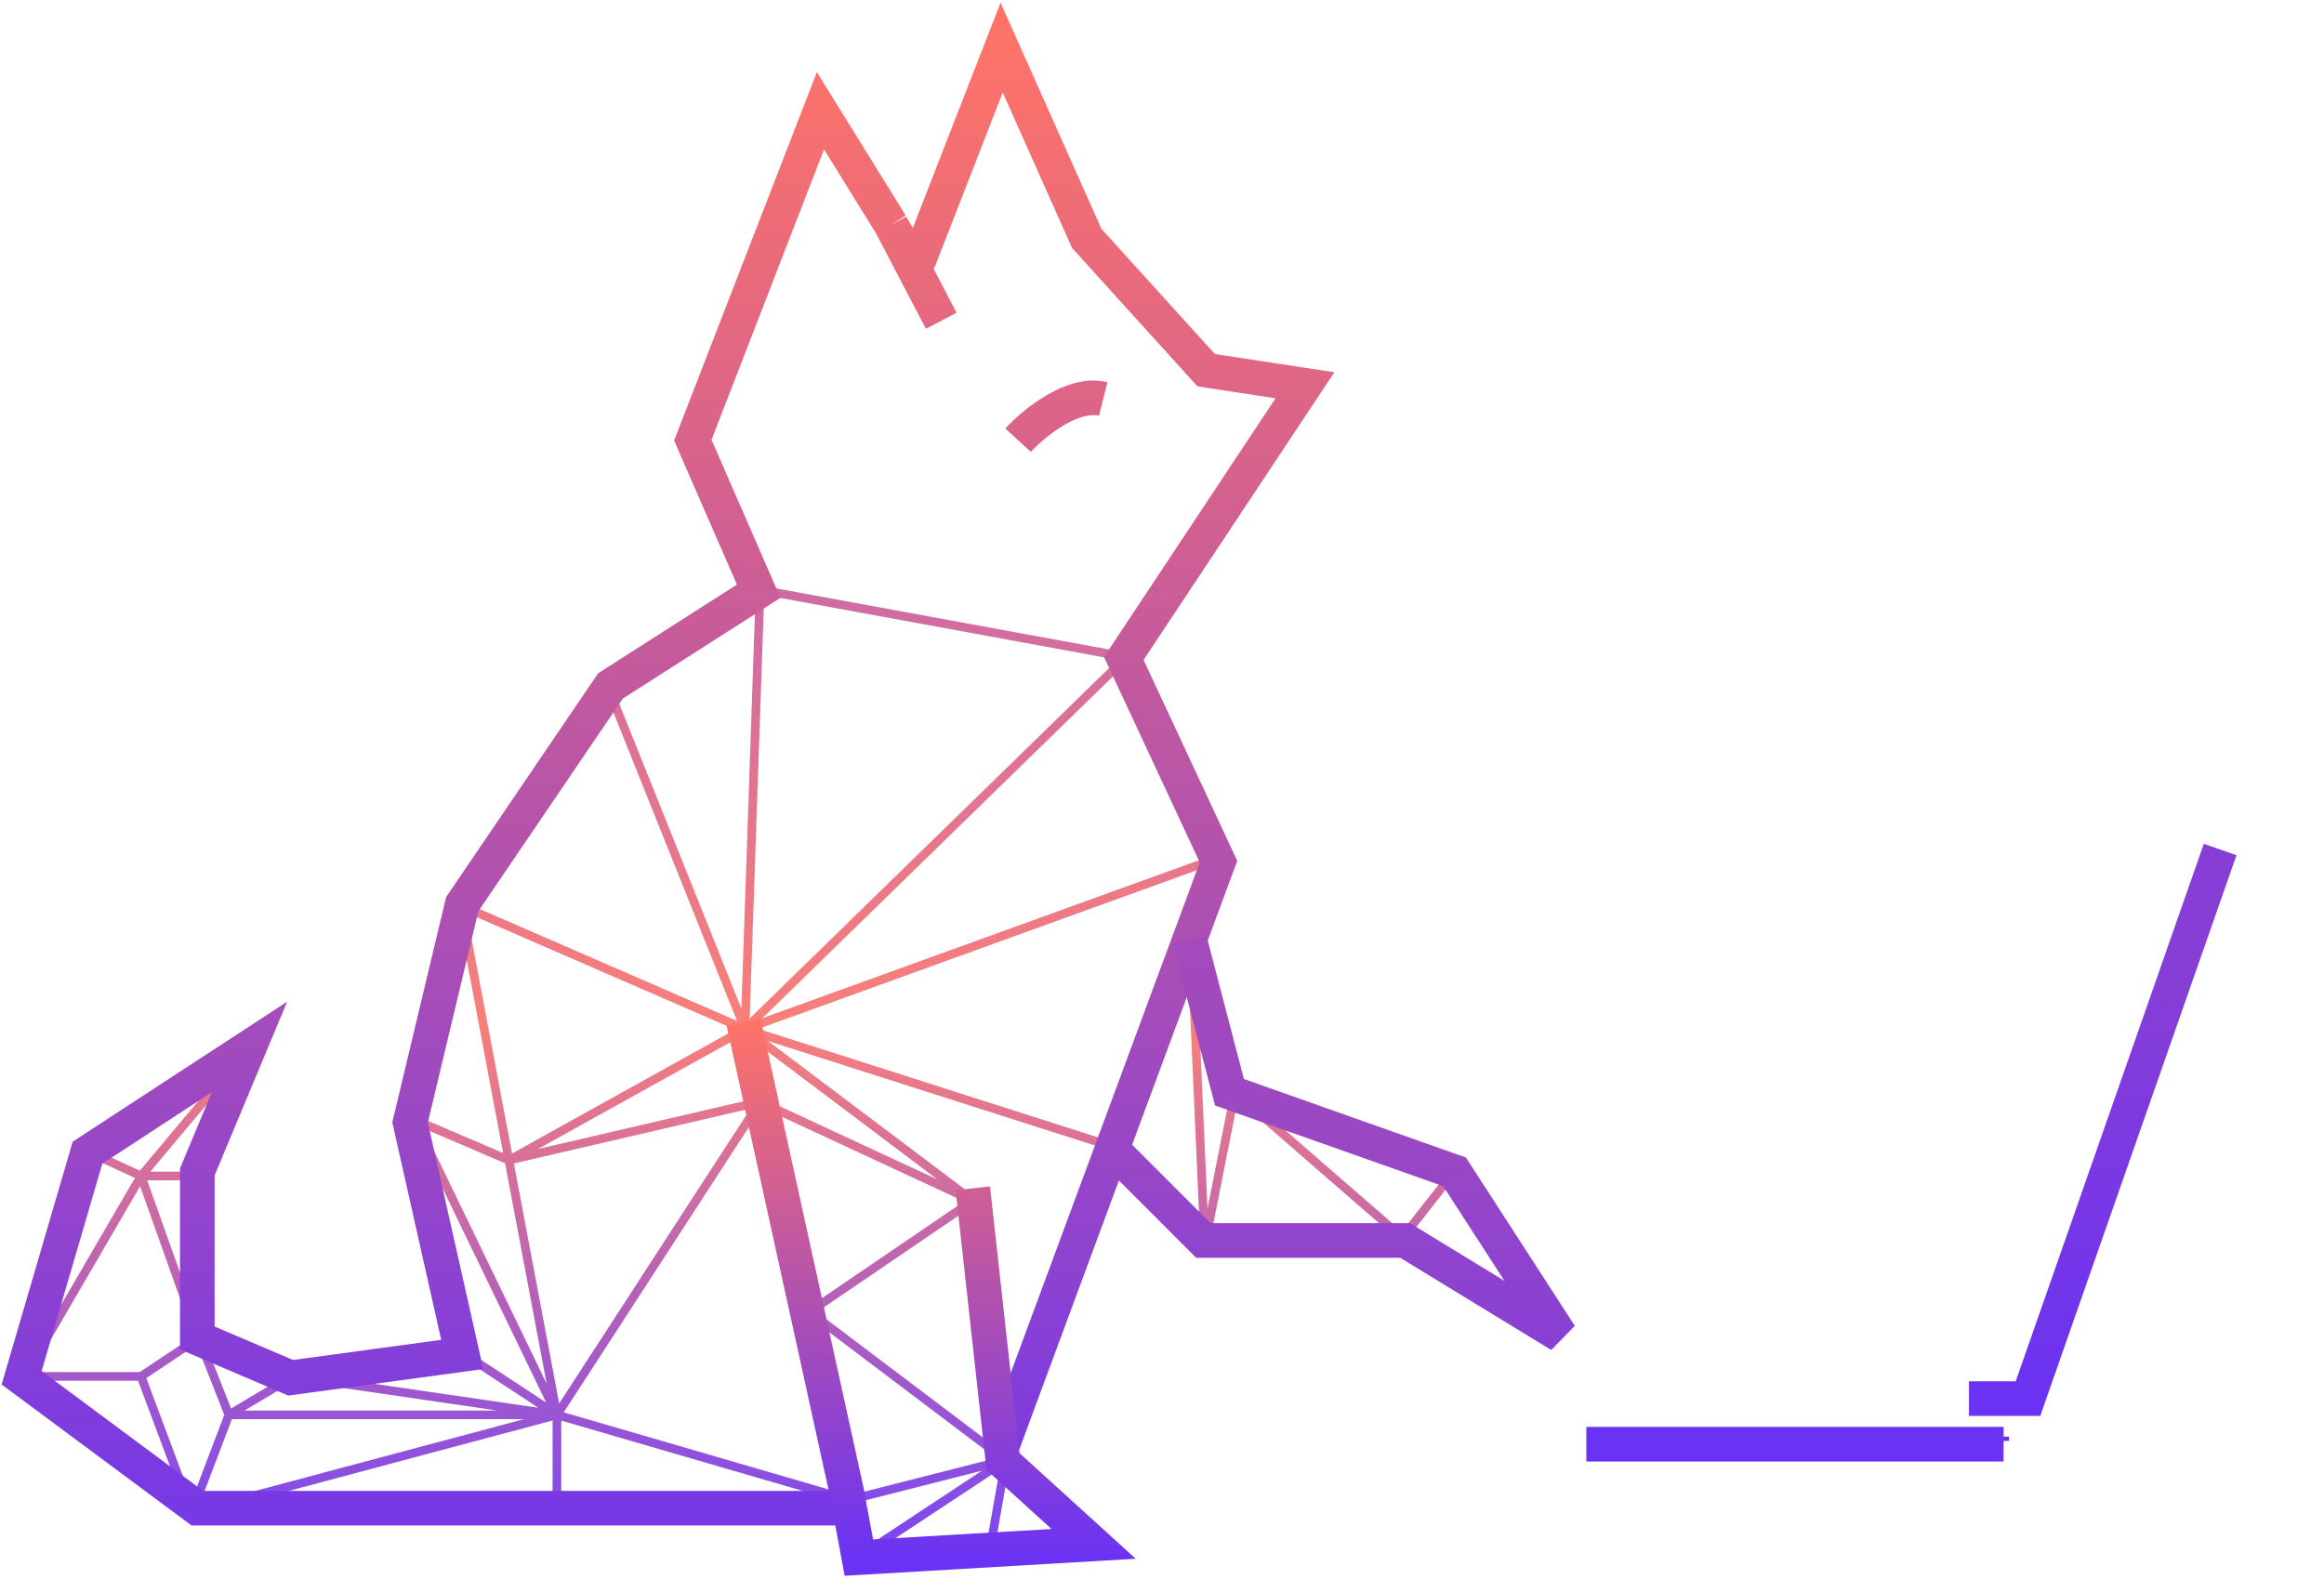 <svg width="537" height="365" viewBox="0 0 537 365" fill="none" xmlns="http://www.w3.org/2000/svg">
<path d="M57.33 242.292L32.592 271.798M32.592 271.798L20.858 266.405M32.592 271.798H44.327M32.592 271.798L5.635 318.12H32.592M32.592 271.798L45.913 309.236M45.913 309.236L32.592 318.12M45.913 309.236L52.89 327.004M32.592 318.12L44.327 349.53M44.327 349.53L52.89 327.004M44.327 349.53L128.688 327.004M52.89 327.004L67.796 318.12L128.688 327.004M52.89 327.004H128.688M128.688 327.004L106.488 312.409M128.688 327.004L196.241 346.675L232.396 337.474M128.688 327.004V346.675M128.688 327.004L95.705 258.79L117.588 268.15M128.688 327.004L175.626 254.665M128.688 327.004L117.588 268.15M175.626 254.665L117.588 268.15M175.626 254.665L224.784 277.509M117.588 268.15L106.488 209.295L172.138 237.85M117.588 268.15L172.138 237.85M172.138 237.85L140.74 159.484M172.138 237.85L175.626 136.323L260.305 151.869L172.138 237.85ZM172.138 237.85L279.968 198.825M172.138 237.85L256.499 264.818M172.138 237.85L224.784 277.509M224.784 277.509L187.043 303.208L232.396 337.474M232.396 337.474L199.729 359.048M232.396 337.474L228.59 359.048M275.528 223.255L278.382 287.662L285.359 252.445L324.051 286.075L336.737 269.895" stroke="url(#paint0_linear_316_8213)" stroke-opacity="0.9" stroke-width="2"/>
<path d="M231.761 333.666L281.553 199.143L259.67 152.186L301.533 89.049L278.699 85.559L251.107 55.101L231.444 11L212.415 59.86C211.654 62.398 205.736 51.822 205.885 51.928M195.606 348.578H45.595L5 318.437L20.223 266.405L57.647 241.975L45.595 270.846V309.236L67.161 318.437L106.805 313.044L94.753 259.425L106.805 208.978L141.057 158.532L175.309 136.64L160.085 101.74L189.58 25.595L205.885 51.928M205.885 51.928L217.489 74.137M235.25 101.74C238.844 97.827 247.809 90.445 254.913 92.222" stroke="url(#paint1_linear_316_8213)" stroke-width="8"/>
<path d="M171.82 236.264L195.5 344.11M195.924 346.04L195.5 344.11M224.784 274.654L231.761 337.791L252.693 356.827L198.461 360L195.5 344.11" stroke="url(#paint2_linear_316_8213)" stroke-width="8"/>
<path d="M274.893 217.227L284.09 252.445L336.102 270.846L360.523 308.602L324.685 286.71H278.064L256.815 265.453" stroke="url(#paint3_linear_316_8213)" stroke-width="8"/>
<g filter="url(#filter0_d_316_8213)">
<path d="M462.962 335.253H476.599L521 208.344" stroke="url(#paint4_linear_316_8213)" stroke-width="8"/>
</g>
<line x1="366.549" y1="333.791" x2="462.962" y2="333.791" stroke="#6A32F2" stroke-width="8"/>
<line x1="393.175" y1="332.532" x2="400.786" y2="332.532" stroke="#6A32F2"/>
<line x1="405.86" y1="332.532" x2="413.472" y2="332.532" stroke="#6A32F2"/>
<line x1="418.546" y1="332.532" x2="426.157" y2="332.532" stroke="#6A32F2"/>
<line x1="431.232" y1="332.532" x2="438.844" y2="332.532" stroke="#6A32F2"/>
<line x1="443.918" y1="332.532" x2="451.53" y2="332.532" stroke="#6A32F2"/>
<line x1="456.604" y1="332.532" x2="464.216" y2="332.532" stroke="#6A32F2"/>
<line x1="380.488" y1="332.532" x2="388.1" y2="332.532" stroke="#6A32F2"/>
<line x1="367.803" y1="332.532" x2="375.414" y2="332.532" stroke="#6A32F2"/>
<defs>
<filter id="filter0_d_316_8213" x="434.962" y="175.023" width="101.813" height="172.23" filterUnits="userSpaceOnUse" color-interpolation-filters="sRGB">
<feFlood flood-opacity="0" result="BackgroundImageFix"/>
<feColorMatrix in="SourceAlpha" type="matrix" values="0 0 0 0 0 0 0 0 0 0 0 0 0 0 0 0 0 0 127 0" result="hardAlpha"/>
<feOffset dx="-8" dy="-12"/>
<feGaussianBlur stdDeviation="10"/>
<feComposite in2="hardAlpha" operator="out"/>
<feColorMatrix type="matrix" values="0 0 0 0 0.996 0 0 0 0 0.349 0 0 0 0 0.733 0 0 0 1 0"/>
<feBlend mode="normal" in2="BackgroundImageFix" result="effect1_dropShadow_316_8213"/>
<feBlend mode="normal" in="SourceGraphic" in2="effect1_dropShadow_316_8213" result="shape"/>
</filter>
<linearGradient id="paint0_linear_316_8213" x1="171.186" y1="136.323" x2="171.186" y2="359.048" gradientUnits="userSpaceOnUse">
<stop stop-color="#C85B9A"/>
<stop offset="0.448" stop-color="#F8716C"/>
<stop offset="1" stop-color="#6A32F2"/>
</linearGradient>
<linearGradient id="paint1_linear_316_8213" x1="153.267" y1="11" x2="153.267" y2="348.578" gradientUnits="userSpaceOnUse">
<stop stop-color="#FD7368"/>
<stop offset="1" stop-color="#7738E5"/>
</linearGradient>
<linearGradient id="paint2_linear_316_8213" x1="212.257" y1="236.264" x2="212.257" y2="360" gradientUnits="userSpaceOnUse">
<stop stop-color="#FD7368"/>
<stop offset="1" stop-color="#6A32F2"/>
</linearGradient>
<linearGradient id="paint3_linear_316_8213" x1="308.669" y1="217.227" x2="308.669" y2="308.602" gradientUnits="userSpaceOnUse">
<stop stop-color="#A44BBB"/>
<stop offset="0.552" stop-color="#9947C5"/>
<stop offset="1" stop-color="#8840D4"/>
</linearGradient>
<linearGradient id="paint4_linear_316_8213" x1="422.872" y1="238.117" x2="422.872" y2="335.089" gradientUnits="userSpaceOnUse">
<stop stop-color="#873ED6"/>
<stop offset="1" stop-color="#6A32F2"/>
</linearGradient>
</defs>
</svg>
